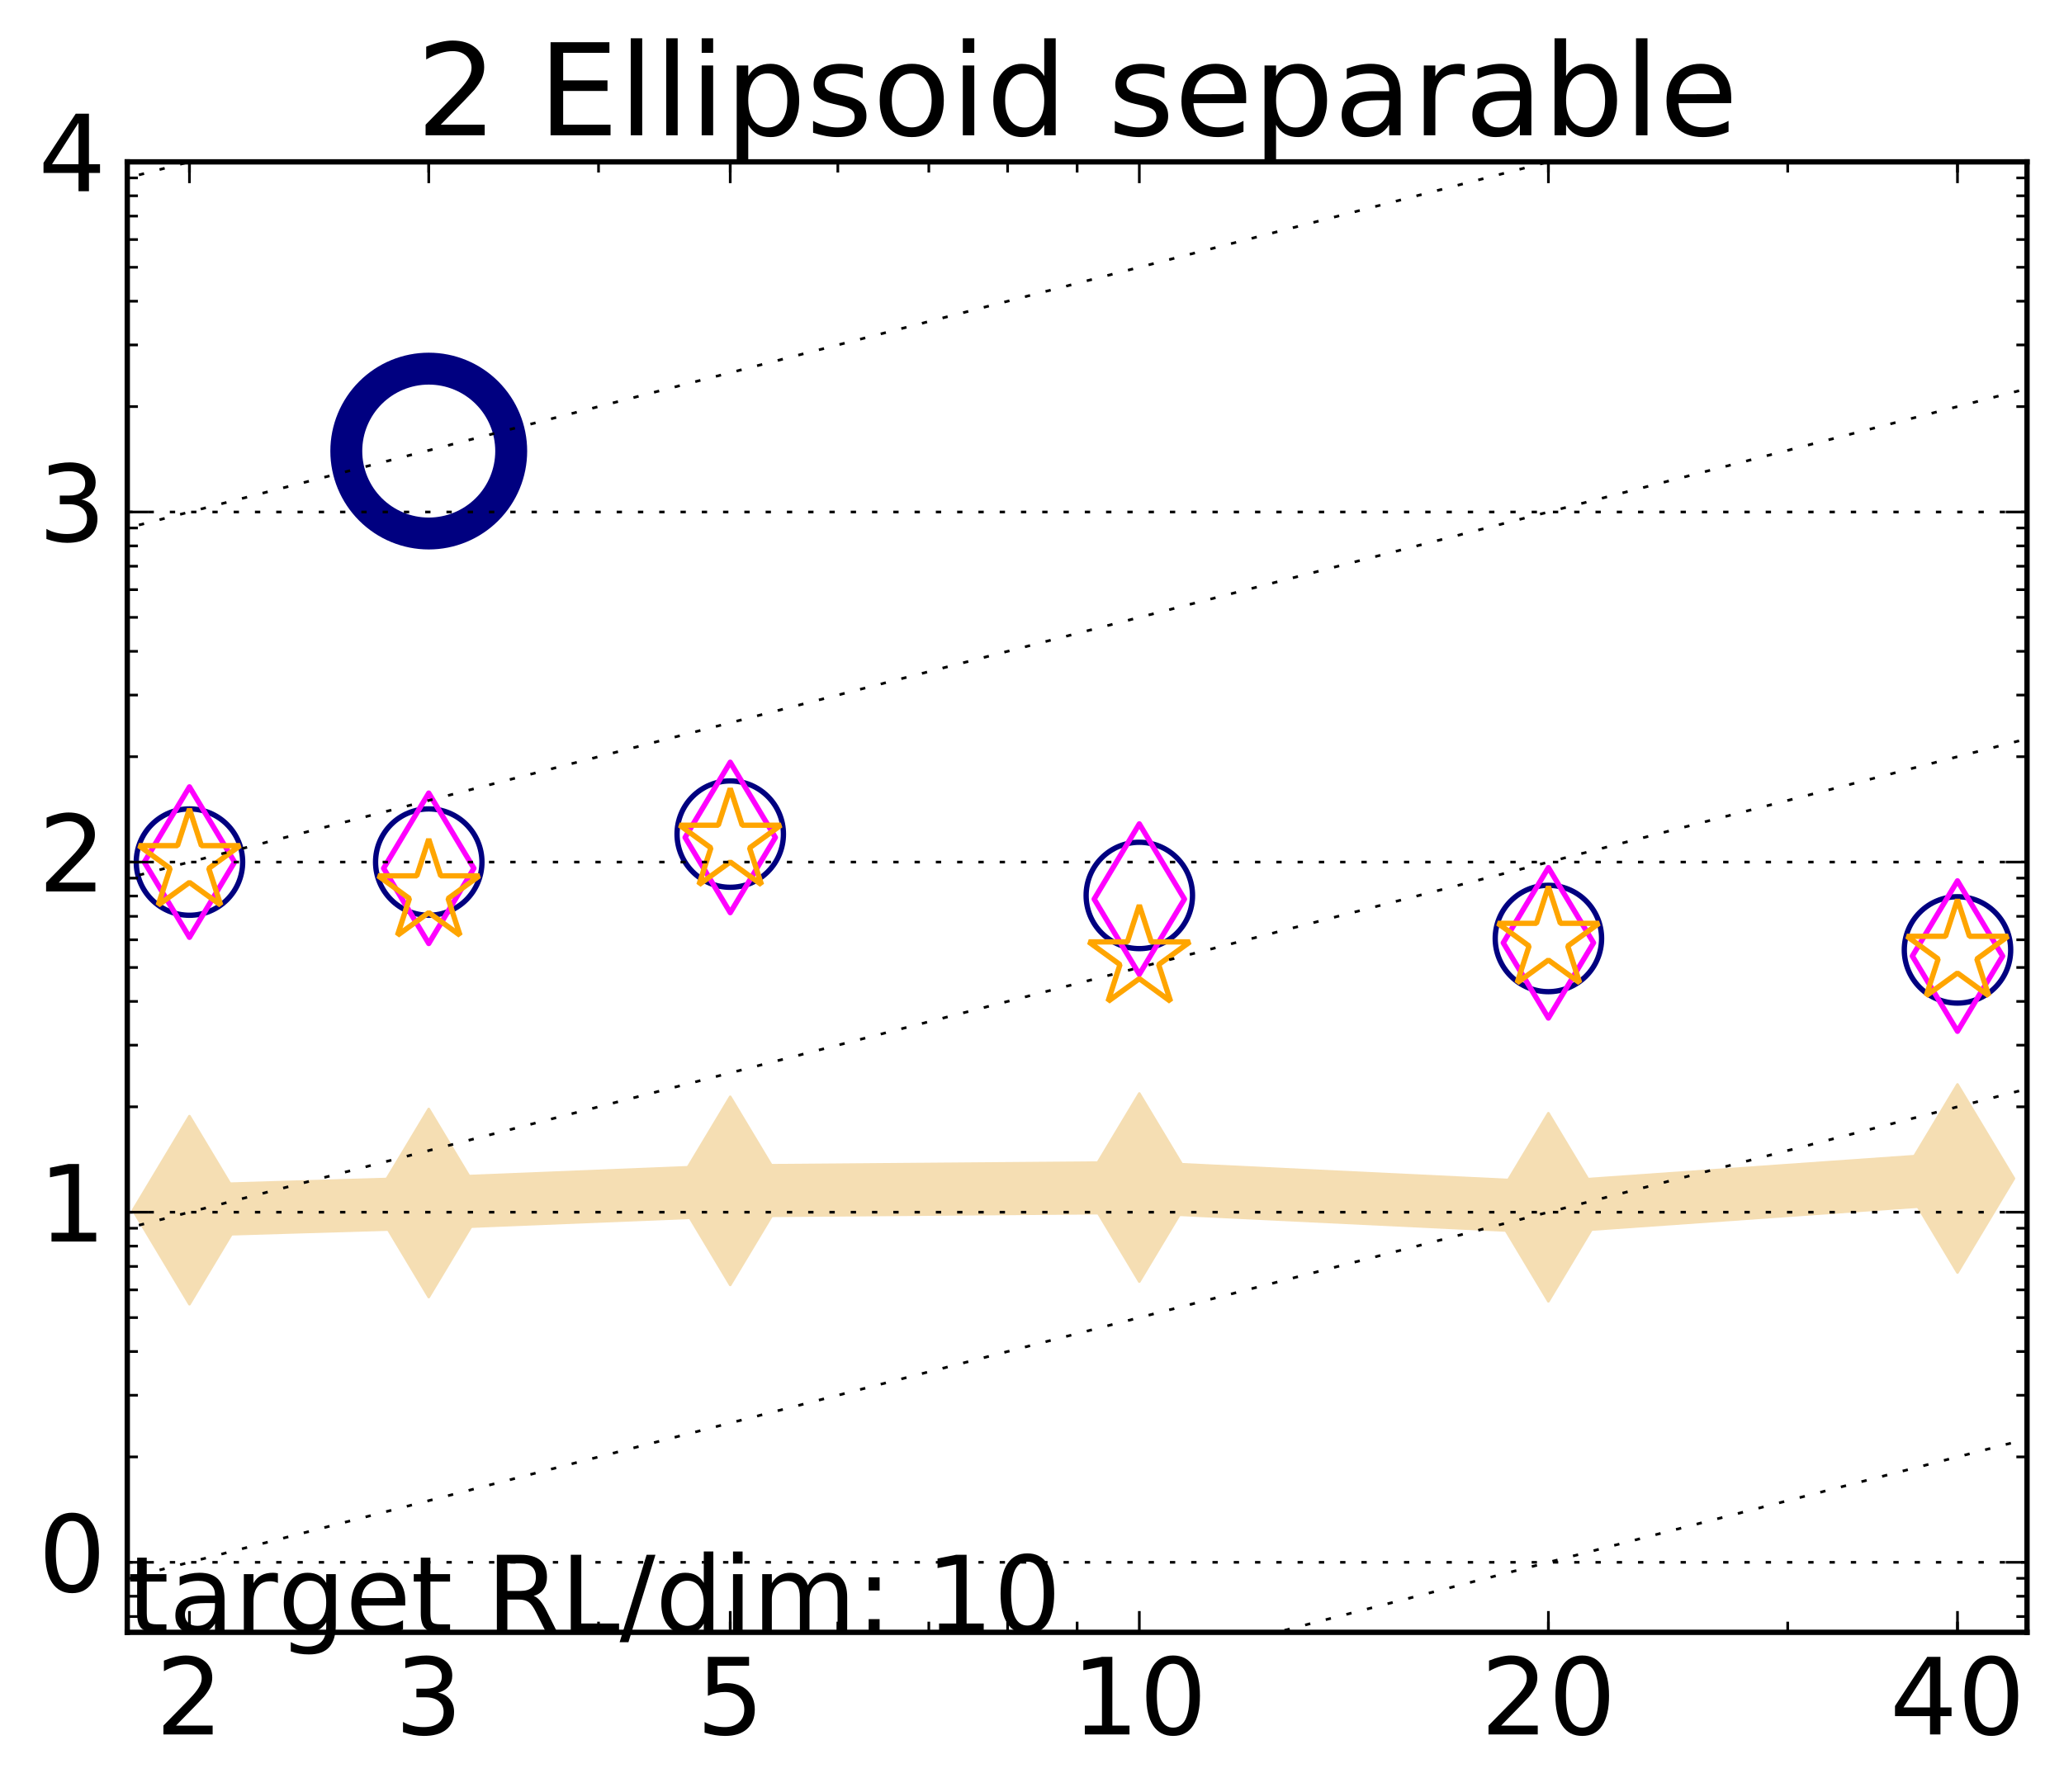 <?xml version="1.0" encoding="utf-8" standalone="no"?>
<!DOCTYPE svg PUBLIC "-//W3C//DTD SVG 1.1//EN"
  "http://www.w3.org/Graphics/SVG/1.1/DTD/svg11.dtd">
<!-- Created with matplotlib (http://matplotlib.org/) -->
<svg height="337pt" version="1.1" viewBox="0 0 388 337" width="388pt" xmlns="http://www.w3.org/2000/svg" xmlns:xlink="http://www.w3.org/1999/xlink">
 <defs>
  <style type="text/css">
*{stroke-linecap:butt;stroke-linejoin:round;stroke-miterlimit:100000;}
  </style>
 </defs>
 <g id="figure_1">
  <g id="patch_1">
   <path d="M 0 337.473 
L 388.245 337.473 
L 388.245 0 
L 0 0 
z
" style="fill:#ffffff;"/>
  </g>
  <g id="axes_1">
   <g id="patch_2">
    <path d="M 23.925 306.916 
L 381.045 306.916 
L 381.045 30.436 
L 23.925 30.436 
z
" style="fill:#ffffff;"/>
   </g>
   <g id="line2d_1">
    <path clip-path="url(#p3c7b18f268)" d="M 35.614 227.543 
L 80.599 226.196 
L 137.273 223.91 
L 214.174 223.287 
L 291.076 226.994 
L 367.977 221.584 
" style="fill:none;stroke:#f5deb3;stroke-linecap:square;stroke-width:10.0;"/>
    <defs>
     <path d="M -0 17.678 
L 10.607 0 
L 0 -17.678 
L -10.607 -0 
z
" id="md2c2cfab53" style="stroke:#f5deb3;stroke-linejoin:miter;stroke-width:0.5;"/>
    </defs>
    <g clip-path="url(#p3c7b18f268)">
     <use style="fill:#f5deb3;stroke:#f5deb3;stroke-linejoin:miter;stroke-width:0.5;" x="35.614" xlink:href="#md2c2cfab53" y="227.543"/>
     <use style="fill:#f5deb3;stroke:#f5deb3;stroke-linejoin:miter;stroke-width:0.5;" x="80.599" xlink:href="#md2c2cfab53" y="226.196"/>
     <use style="fill:#f5deb3;stroke:#f5deb3;stroke-linejoin:miter;stroke-width:0.5;" x="137.273" xlink:href="#md2c2cfab53" y="223.91"/>
     <use style="fill:#f5deb3;stroke:#f5deb3;stroke-linejoin:miter;stroke-width:0.5;" x="214.174" xlink:href="#md2c2cfab53" y="223.287"/>
     <use style="fill:#f5deb3;stroke:#f5deb3;stroke-linejoin:miter;stroke-width:0.5;" x="291.076" xlink:href="#md2c2cfab53" y="226.994"/>
     <use style="fill:#f5deb3;stroke:#f5deb3;stroke-linejoin:miter;stroke-width:0.5;" x="367.977" xlink:href="#md2c2cfab53" y="221.584"/>
    </g>
   </g>
   <g id="line2d_2">
    <path clip-path="url(#p3c7b18f268)" d="M 80.599 84.813 
" style="fill:none;stroke:#000080;stroke-linecap:square;stroke-width:5.0;"/>
    <defs>
     <path d="M 0 15.5 
C 4.111 15.5 8.053 13.867 10.96 10.96 
C 13.867 8.053 15.5 4.111 15.5 0 
C 15.5 -4.111 13.867 -8.053 10.96 -10.96 
C 8.053 -13.867 4.111 -15.5 0 -15.5 
C -4.111 -15.5 -8.053 -13.867 -10.96 -10.96 
C -13.867 -8.053 -15.5 -4.111 -15.5 0 
C -15.5 4.111 -13.867 8.053 -10.96 10.96 
C -8.053 13.867 -4.111 15.5 0 15.5 
z
" id="meba7a7ddc8" style="stroke:#000080;stroke-width:6.0;"/>
    </defs>
    <g clip-path="url(#p3c7b18f268)">
     <use style="fill:none;stroke:#000080;stroke-width:6.0;" x="80.599" xlink:href="#meba7a7ddc8" y="84.813"/>
    </g>
   </g>
   <g id="line2d_3"/>
   <g id="line2d_4">
    <defs>
     <path d="M 0 10 
C 2.652 10 5.196 8.946 7.071 7.071 
C 8.946 5.196 10 2.652 10 0 
C 10 -2.652 8.946 -5.196 7.071 -7.071 
C 5.196 -8.946 2.652 -10 0 -10 
C -2.652 -10 -5.196 -8.946 -7.071 -7.071 
C -8.946 -5.196 -10 -2.652 -10 0 
C -10 2.652 -8.946 5.196 -7.071 7.071 
C -5.196 8.946 -2.652 10 0 10 
z
" id="m7090693642" style="stroke:#000080;"/>
    </defs>
    <g clip-path="url(#p3c7b18f268)">
     <use style="fill:none;stroke:#000080;" x="35.614" xlink:href="#m7090693642" y="162.093"/>
     <use style="fill:none;stroke:#000080;" x="80.599" xlink:href="#m7090693642" y="162.093"/>
     <use style="fill:none;stroke:#000080;" x="137.273" xlink:href="#m7090693642" y="156.833"/>
     <use style="fill:none;stroke:#000080;" x="214.174" xlink:href="#m7090693642" y="168.366"/>
     <use style="fill:none;stroke:#000080;" x="291.076" xlink:href="#m7090693642" y="176.46"/>
     <use style="fill:none;stroke:#000080;" x="367.977" xlink:href="#m7090693642" y="178.606"/>
    </g>
   </g>
   <g id="line2d_5"/>
   <g id="line2d_6">
    <defs>
     <path d="M -0 14.142 
L 8.485 0 
L -0 -14.142 
L -8.485 -0 
z
" id="mabb3c90faa" style="stroke:#ff00ff;stroke-linejoin:miter;"/>
    </defs>
    <g clip-path="url(#p3c7b18f268)">
     <use style="fill:none;stroke:#ff00ff;stroke-linejoin:miter;" x="35.614" xlink:href="#mabb3c90faa" y="162.093"/>
     <use style="fill:none;stroke:#ff00ff;stroke-linejoin:miter;" x="80.599" xlink:href="#mabb3c90faa" y="163.26"/>
     <use style="fill:none;stroke:#ff00ff;stroke-linejoin:miter;" x="137.273" xlink:href="#mabb3c90faa" y="157.459"/>
     <use style="fill:none;stroke:#ff00ff;stroke-linejoin:miter;" x="214.174" xlink:href="#mabb3c90faa" y="169.05"/>
     <use style="fill:none;stroke:#ff00ff;stroke-linejoin:miter;" x="291.076" xlink:href="#mabb3c90faa" y="177.275"/>
     <use style="fill:none;stroke:#ff00ff;stroke-linejoin:miter;" x="367.977" xlink:href="#mabb3c90faa" y="179.763"/>
    </g>
   </g>
   <g id="line2d_7"/>
   <g id="line2d_8">
    <defs>
     <path d="M 0 -10 
L -2.245 -3.09 
L -9.511 -3.09 
L -3.633 1.18 
L -5.878 8.09 
L -0 3.82 
L 5.878 8.09 
L 3.633 1.18 
L 9.511 -3.09 
L 2.245 -3.09 
z
" id="mbee68462fa" style="stroke:#ffa500;stroke-linejoin:bevel;"/>
    </defs>
    <g clip-path="url(#p3c7b18f268)">
     <use style="fill:none;stroke:#ffa500;stroke-linejoin:bevel;" x="35.614" xlink:href="#mbee68462fa" y="162.093"/>
     <use style="fill:none;stroke:#ffa500;stroke-linejoin:bevel;" x="80.599" xlink:href="#mbee68462fa" y="167.767"/>
     <use style="fill:none;stroke:#ffa500;stroke-linejoin:bevel;" x="137.273" xlink:href="#mbee68462fa" y="158.247"/>
     <use style="fill:none;stroke:#ffa500;stroke-linejoin:bevel;" x="214.174" xlink:href="#mbee68462fa" y="180.19"/>
     <use style="fill:none;stroke:#ffa500;stroke-linejoin:bevel;" x="291.076" xlink:href="#mbee68462fa" y="176.697"/>
     <use style="fill:none;stroke:#ffa500;stroke-linejoin:bevel;" x="367.977" xlink:href="#mbee68462fa" y="179.133"/>
    </g>
   </g>
   <g id="line2d_9"/>
   <g id="line2d_10">
    <path clip-path="url(#p3c7b18f268)" d="M 117.523 338.473 
L 389.245 268.454 
" style="fill:none;stroke:#000000;stroke-dasharray:1,3;stroke-dashoffset:0.0;stroke-width:0.5;"/>
   </g>
   <g id="line2d_11">
    <path clip-path="url(#p3c7b18f268)" d="M -1 303.185 
L 389.245 202.625 
" style="fill:none;stroke:#000000;stroke-dasharray:1,3;stroke-dashoffset:0.0;stroke-width:0.5;"/>
   </g>
   <g id="line2d_12">
    <path clip-path="url(#p3c7b18f268)" d="M -1 237.357 
L 389.245 136.797 
" style="fill:none;stroke:#000000;stroke-dasharray:1,3;stroke-dashoffset:0.0;stroke-width:0.5;"/>
   </g>
   <g id="line2d_13">
    <path clip-path="url(#p3c7b18f268)" d="M -1 171.528 
L 389.245 70.968 
" style="fill:none;stroke:#000000;stroke-dasharray:1,3;stroke-dashoffset:0.0;stroke-width:0.5;"/>
   </g>
   <g id="line2d_14">
    <path clip-path="url(#p3c7b18f268)" d="M -1 105.7 
L 389.245 5.14 
" style="fill:none;stroke:#000000;stroke-dasharray:1,3;stroke-dashoffset:0.0;stroke-width:0.5;"/>
   </g>
   <g id="line2d_15">
    <path clip-path="url(#p3c7b18f268)" d="M -1 39.871 
L 157.609 -1 
" style="fill:none;stroke:#000000;stroke-dasharray:1,3;stroke-dashoffset:0.0;stroke-width:0.5;"/>
   </g>
   <g id="line2d_16">
    <path clip-path="url(#p3c7b18f268)" style="fill:none;stroke:#000000;stroke-dasharray:1,3;stroke-dashoffset:0.0;stroke-width:0.5;"/>
   </g>
   <g id="line2d_17">
    <path clip-path="url(#p3c7b18f268)" style="fill:none;stroke:#000000;stroke-dasharray:1,3;stroke-dashoffset:0.0;stroke-width:0.5;"/>
   </g>
   <g id="line2d_18">
    <path clip-path="url(#p3c7b18f268)" style="fill:none;stroke:#000000;stroke-dasharray:1,3;stroke-dashoffset:0.0;stroke-width:0.5;"/>
   </g>
   <g id="patch_3">
    <path d="M 23.925 30.436 
L 381.045 30.436 
" style="fill:none;stroke:#000000;stroke-linecap:square;stroke-linejoin:miter;"/>
   </g>
   <g id="patch_4">
    <path d="M 381.045 306.916 
L 381.045 30.436 
" style="fill:none;stroke:#000000;stroke-linecap:square;stroke-linejoin:miter;"/>
   </g>
   <g id="patch_5">
    <path d="M 23.925 306.916 
L 381.045 306.916 
" style="fill:none;stroke:#000000;stroke-linecap:square;stroke-linejoin:miter;"/>
   </g>
   <g id="patch_6">
    <path d="M 23.925 306.916 
L 23.925 30.436 
" style="fill:none;stroke:#000000;stroke-linecap:square;stroke-linejoin:miter;"/>
   </g>
   <g id="matplotlib.axis_1">
    <g id="xtick_1">
     <g id="line2d_19">
      <defs>
       <path d="M 0 0 
L 0 -4 
" id="ma1d51f1346" style="stroke:#000000;stroke-width:0.5;"/>
      </defs>
      <g>
       <use style="stroke:#000000;stroke-width:0.5;" x="35.614" xlink:href="#ma1d51f1346" y="306.916"/>
      </g>
     </g>
     <g id="line2d_20">
      <defs>
       <path d="M 0 0 
L 0 4 
" id="m4708ecd15d" style="stroke:#000000;stroke-width:0.5;"/>
      </defs>
      <g>
       <use style="stroke:#000000;stroke-width:0.5;" x="35.614" xlink:href="#m4708ecd15d" y="30.436"/>
      </g>
     </g>
     <g id="text_1">
      <!-- 2 -->
      <defs>
       <path d="M 19.188 8.297 
L 53.609 8.297 
L 53.609 0 
L 7.328 0 
L 7.328 8.297 
Q 12.938 14.109 22.625 23.891 
Q 32.328 33.688 34.812 36.531 
Q 39.547 41.844 41.422 45.531 
Q 43.312 49.219 43.312 52.781 
Q 43.312 58.594 39.234 62.25 
Q 35.156 65.922 28.609 65.922 
Q 23.969 65.922 18.812 64.312 
Q 13.672 62.703 7.812 59.422 
L 7.812 69.391 
Q 13.766 71.781 18.938 73 
Q 24.125 74.219 28.422 74.219 
Q 39.75 74.219 46.484 68.547 
Q 53.219 62.891 53.219 53.422 
Q 53.219 48.922 51.531 44.891 
Q 49.859 40.875 45.406 35.406 
Q 44.188 33.984 37.641 27.219 
Q 31.109 20.453 19.188 8.297 
" id="BitstreamVeraSans-Roman-32"/>
      </defs>
      <g transform="translate(29.252 326.113)scale(0.2 -0.2)">
       <use xlink:href="#BitstreamVeraSans-Roman-32"/>
      </g>
     </g>
    </g>
    <g id="xtick_2">
     <g id="line2d_21">
      <g>
       <use style="stroke:#000000;stroke-width:0.5;" x="80.599" xlink:href="#ma1d51f1346" y="306.916"/>
      </g>
     </g>
     <g id="line2d_22">
      <g>
       <use style="stroke:#000000;stroke-width:0.5;" x="80.599" xlink:href="#m4708ecd15d" y="30.436"/>
      </g>
     </g>
     <g id="text_2">
      <!-- 3 -->
      <defs>
       <path d="M 40.578 39.312 
Q 47.656 37.797 51.625 33 
Q 55.609 28.219 55.609 21.188 
Q 55.609 10.406 48.188 4.484 
Q 40.766 -1.422 27.094 -1.422 
Q 22.516 -1.422 17.656 -0.516 
Q 12.797 0.391 7.625 2.203 
L 7.625 11.719 
Q 11.719 9.328 16.594 8.109 
Q 21.484 6.891 26.812 6.891 
Q 36.078 6.891 40.938 10.547 
Q 45.797 14.203 45.797 21.188 
Q 45.797 27.641 41.281 31.266 
Q 36.766 34.906 28.719 34.906 
L 20.219 34.906 
L 20.219 43.016 
L 29.109 43.016 
Q 36.375 43.016 40.234 45.922 
Q 44.094 48.828 44.094 54.297 
Q 44.094 59.906 40.109 62.906 
Q 36.141 65.922 28.719 65.922 
Q 24.656 65.922 20.016 65.031 
Q 15.375 64.156 9.812 62.312 
L 9.812 71.094 
Q 15.438 72.656 20.344 73.438 
Q 25.25 74.219 29.594 74.219 
Q 40.828 74.219 47.359 69.109 
Q 53.906 64.016 53.906 55.328 
Q 53.906 49.266 50.438 45.094 
Q 46.969 40.922 40.578 39.312 
" id="BitstreamVeraSans-Roman-33"/>
      </defs>
      <g transform="translate(74.236 326.113)scale(0.2 -0.2)">
       <use xlink:href="#BitstreamVeraSans-Roman-33"/>
      </g>
     </g>
    </g>
    <g id="xtick_3">
     <g id="line2d_23">
      <g>
       <use style="stroke:#000000;stroke-width:0.5;" x="137.273" xlink:href="#ma1d51f1346" y="306.916"/>
      </g>
     </g>
     <g id="line2d_24">
      <g>
       <use style="stroke:#000000;stroke-width:0.5;" x="137.273" xlink:href="#m4708ecd15d" y="30.436"/>
      </g>
     </g>
     <g id="text_3">
      <!-- 5 -->
      <defs>
       <path d="M 10.797 72.906 
L 49.516 72.906 
L 49.516 64.594 
L 19.828 64.594 
L 19.828 46.734 
Q 21.969 47.469 24.109 47.828 
Q 26.266 48.188 28.422 48.188 
Q 40.625 48.188 47.75 41.5 
Q 54.891 34.812 54.891 23.391 
Q 54.891 11.625 47.562 5.094 
Q 40.234 -1.422 26.906 -1.422 
Q 22.312 -1.422 17.547 -0.641 
Q 12.797 0.141 7.719 1.703 
L 7.719 11.625 
Q 12.109 9.234 16.797 8.062 
Q 21.484 6.891 26.703 6.891 
Q 35.156 6.891 40.078 11.328 
Q 45.016 15.766 45.016 23.391 
Q 45.016 31 40.078 35.438 
Q 35.156 39.891 26.703 39.891 
Q 22.75 39.891 18.812 39.016 
Q 14.891 38.141 10.797 36.281 
z
" id="BitstreamVeraSans-Roman-35"/>
      </defs>
      <g transform="translate(130.91 326.113)scale(0.2 -0.2)">
       <use xlink:href="#BitstreamVeraSans-Roman-35"/>
      </g>
     </g>
    </g>
    <g id="xtick_4">
     <g id="line2d_25">
      <g>
       <use style="stroke:#000000;stroke-width:0.5;" x="214.174" xlink:href="#ma1d51f1346" y="306.916"/>
      </g>
     </g>
     <g id="line2d_26">
      <g>
       <use style="stroke:#000000;stroke-width:0.5;" x="214.174" xlink:href="#m4708ecd15d" y="30.436"/>
      </g>
     </g>
     <g id="text_4">
      <!-- 10 -->
      <defs>
       <path d="M 31.781 66.406 
Q 24.172 66.406 20.328 58.906 
Q 16.5 51.422 16.5 36.375 
Q 16.5 21.391 20.328 13.891 
Q 24.172 6.391 31.781 6.391 
Q 39.453 6.391 43.281 13.891 
Q 47.125 21.391 47.125 36.375 
Q 47.125 51.422 43.281 58.906 
Q 39.453 66.406 31.781 66.406 
M 31.781 74.219 
Q 44.047 74.219 50.516 64.516 
Q 56.984 54.828 56.984 36.375 
Q 56.984 17.969 50.516 8.266 
Q 44.047 -1.422 31.781 -1.422 
Q 19.531 -1.422 13.062 8.266 
Q 6.594 17.969 6.594 36.375 
Q 6.594 54.828 13.062 64.516 
Q 19.531 74.219 31.781 74.219 
" id="BitstreamVeraSans-Roman-30"/>
       <path d="M 12.406 8.297 
L 28.516 8.297 
L 28.516 63.922 
L 10.984 60.406 
L 10.984 69.391 
L 28.422 72.906 
L 38.281 72.906 
L 38.281 8.297 
L 54.391 8.297 
L 54.391 0 
L 12.406 0 
z
" id="BitstreamVeraSans-Roman-31"/>
      </defs>
      <g transform="translate(201.449 326.113)scale(0.2 -0.2)">
       <use xlink:href="#BitstreamVeraSans-Roman-31"/>
       <use x="63.623" xlink:href="#BitstreamVeraSans-Roman-30"/>
      </g>
     </g>
    </g>
    <g id="xtick_5">
     <g id="line2d_27">
      <g>
       <use style="stroke:#000000;stroke-width:0.5;" x="291.076" xlink:href="#ma1d51f1346" y="306.916"/>
      </g>
     </g>
     <g id="line2d_28">
      <g>
       <use style="stroke:#000000;stroke-width:0.5;" x="291.076" xlink:href="#m4708ecd15d" y="30.436"/>
      </g>
     </g>
     <g id="text_5">
      <!-- 20 -->
      <g transform="translate(278.351 326.113)scale(0.2 -0.2)">
       <use xlink:href="#BitstreamVeraSans-Roman-32"/>
       <use x="63.623" xlink:href="#BitstreamVeraSans-Roman-30"/>
      </g>
     </g>
    </g>
    <g id="xtick_6">
     <g id="line2d_29">
      <g>
       <use style="stroke:#000000;stroke-width:0.5;" x="367.977" xlink:href="#ma1d51f1346" y="306.916"/>
      </g>
     </g>
     <g id="line2d_30">
      <g>
       <use style="stroke:#000000;stroke-width:0.5;" x="367.977" xlink:href="#m4708ecd15d" y="30.436"/>
      </g>
     </g>
     <g id="text_6">
      <!-- 40 -->
      <defs>
       <path d="M 37.797 64.312 
L 12.891 25.391 
L 37.797 25.391 
z
M 35.203 72.906 
L 47.609 72.906 
L 47.609 25.391 
L 58.016 25.391 
L 58.016 17.188 
L 47.609 17.188 
L 47.609 0 
L 37.797 0 
L 37.797 17.188 
L 4.891 17.188 
L 4.891 26.703 
z
" id="BitstreamVeraSans-Roman-34"/>
      </defs>
      <g transform="translate(355.252 326.113)scale(0.2 -0.2)">
       <use xlink:href="#BitstreamVeraSans-Roman-34"/>
       <use x="63.623" xlink:href="#BitstreamVeraSans-Roman-30"/>
      </g>
     </g>
    </g>
    <g id="xtick_7">
     <g id="line2d_31">
      <defs>
       <path d="M 0 0 
L 0 -2 
" id="md62cab0d01" style="stroke:#000000;stroke-width:0.5;"/>
      </defs>
      <g>
       <use style="stroke:#000000;stroke-width:0.5;" x="35.614" xlink:href="#md62cab0d01" y="306.916"/>
      </g>
     </g>
     <g id="line2d_32">
      <defs>
       <path d="M 0 0 
L 0 2 
" id="me0c1eb1f96" style="stroke:#000000;stroke-width:0.5;"/>
      </defs>
      <g>
       <use style="stroke:#000000;stroke-width:0.5;" x="35.614" xlink:href="#me0c1eb1f96" y="30.436"/>
      </g>
     </g>
    </g>
    <g id="xtick_8">
     <g id="line2d_33">
      <g>
       <use style="stroke:#000000;stroke-width:0.5;" x="80.599" xlink:href="#md62cab0d01" y="306.916"/>
      </g>
     </g>
     <g id="line2d_34">
      <g>
       <use style="stroke:#000000;stroke-width:0.5;" x="80.599" xlink:href="#me0c1eb1f96" y="30.436"/>
      </g>
     </g>
    </g>
    <g id="xtick_9">
     <g id="line2d_35">
      <g>
       <use style="stroke:#000000;stroke-width:0.5;" x="112.516" xlink:href="#md62cab0d01" y="306.916"/>
      </g>
     </g>
     <g id="line2d_36">
      <g>
       <use style="stroke:#000000;stroke-width:0.5;" x="112.516" xlink:href="#me0c1eb1f96" y="30.436"/>
      </g>
     </g>
    </g>
    <g id="xtick_10">
     <g id="line2d_37">
      <g>
       <use style="stroke:#000000;stroke-width:0.5;" x="137.273" xlink:href="#md62cab0d01" y="306.916"/>
      </g>
     </g>
     <g id="line2d_38">
      <g>
       <use style="stroke:#000000;stroke-width:0.5;" x="137.273" xlink:href="#me0c1eb1f96" y="30.436"/>
      </g>
     </g>
    </g>
    <g id="xtick_11">
     <g id="line2d_39">
      <g>
       <use style="stroke:#000000;stroke-width:0.5;" x="157.5" xlink:href="#md62cab0d01" y="306.916"/>
      </g>
     </g>
     <g id="line2d_40">
      <g>
       <use style="stroke:#000000;stroke-width:0.5;" x="157.5" xlink:href="#me0c1eb1f96" y="30.436"/>
      </g>
     </g>
    </g>
    <g id="xtick_12">
     <g id="line2d_41">
      <g>
       <use style="stroke:#000000;stroke-width:0.5;" x="174.603" xlink:href="#md62cab0d01" y="306.916"/>
      </g>
     </g>
     <g id="line2d_42">
      <g>
       <use style="stroke:#000000;stroke-width:0.5;" x="174.603" xlink:href="#me0c1eb1f96" y="30.436"/>
      </g>
     </g>
    </g>
    <g id="xtick_13">
     <g id="line2d_43">
      <g>
       <use style="stroke:#000000;stroke-width:0.5;" x="189.417" xlink:href="#md62cab0d01" y="306.916"/>
      </g>
     </g>
     <g id="line2d_44">
      <g>
       <use style="stroke:#000000;stroke-width:0.5;" x="189.417" xlink:href="#me0c1eb1f96" y="30.436"/>
      </g>
     </g>
    </g>
    <g id="xtick_14">
     <g id="line2d_45">
      <g>
       <use style="stroke:#000000;stroke-width:0.5;" x="202.485" xlink:href="#md62cab0d01" y="306.916"/>
      </g>
     </g>
     <g id="line2d_46">
      <g>
       <use style="stroke:#000000;stroke-width:0.5;" x="202.485" xlink:href="#me0c1eb1f96" y="30.436"/>
      </g>
     </g>
    </g>
    <g id="xtick_15">
     <g id="line2d_47">
      <g>
       <use style="stroke:#000000;stroke-width:0.5;" x="291.076" xlink:href="#md62cab0d01" y="306.916"/>
      </g>
     </g>
     <g id="line2d_48">
      <g>
       <use style="stroke:#000000;stroke-width:0.5;" x="291.076" xlink:href="#me0c1eb1f96" y="30.436"/>
      </g>
     </g>
    </g>
    <g id="xtick_16">
     <g id="line2d_49">
      <g>
       <use style="stroke:#000000;stroke-width:0.5;" x="336.06" xlink:href="#md62cab0d01" y="306.916"/>
      </g>
     </g>
     <g id="line2d_50">
      <g>
       <use style="stroke:#000000;stroke-width:0.5;" x="336.06" xlink:href="#me0c1eb1f96" y="30.436"/>
      </g>
     </g>
    </g>
    <g id="xtick_17">
     <g id="line2d_51">
      <g>
       <use style="stroke:#000000;stroke-width:0.5;" x="367.977" xlink:href="#md62cab0d01" y="306.916"/>
      </g>
     </g>
     <g id="line2d_52">
      <g>
       <use style="stroke:#000000;stroke-width:0.5;" x="367.977" xlink:href="#me0c1eb1f96" y="30.436"/>
      </g>
     </g>
    </g>
   </g>
   <g id="matplotlib.axis_2">
    <g id="ytick_1">
     <g id="line2d_53">
      <path clip-path="url(#p3c7b18f268)" d="M 23.925 293.751 
L 381.045 293.751 
" style="fill:none;stroke:#000000;stroke-dasharray:1,3;stroke-dashoffset:0.0;stroke-width:0.5;"/>
     </g>
     <g id="line2d_54">
      <defs>
       <path d="M 0 0 
L 4 0 
" id="m7e14049451" style="stroke:#000000;stroke-width:0.5;"/>
      </defs>
      <g>
       <use style="stroke:#000000;stroke-width:0.5;" x="23.925" xlink:href="#m7e14049451" y="293.751"/>
      </g>
     </g>
     <g id="line2d_55">
      <defs>
       <path d="M 0 0 
L -4 0 
" id="m46231e1a5a" style="stroke:#000000;stroke-width:0.5;"/>
      </defs>
      <g>
       <use style="stroke:#000000;stroke-width:0.5;" x="381.045" xlink:href="#m46231e1a5a" y="293.751"/>
      </g>
     </g>
     <g id="text_7">
      <!-- 0 -->
      <g transform="translate(7.2 299.269)scale(0.2 -0.2)">
       <use xlink:href="#BitstreamVeraSans-Roman-30"/>
      </g>
     </g>
    </g>
    <g id="ytick_2">
     <g id="line2d_56">
      <path clip-path="url(#p3c7b18f268)" d="M 23.925 227.922 
L 381.045 227.922 
" style="fill:none;stroke:#000000;stroke-dasharray:1,3;stroke-dashoffset:0.0;stroke-width:0.5;"/>
     </g>
     <g id="line2d_57">
      <g>
       <use style="stroke:#000000;stroke-width:0.5;" x="23.925" xlink:href="#m7e14049451" y="227.922"/>
      </g>
     </g>
     <g id="line2d_58">
      <g>
       <use style="stroke:#000000;stroke-width:0.5;" x="381.045" xlink:href="#m46231e1a5a" y="227.922"/>
      </g>
     </g>
     <g id="text_8">
      <!-- 1 -->
      <g transform="translate(7.2 233.441)scale(0.2 -0.2)">
       <use xlink:href="#BitstreamVeraSans-Roman-31"/>
      </g>
     </g>
    </g>
    <g id="ytick_3">
     <g id="line2d_59">
      <path clip-path="url(#p3c7b18f268)" d="M 23.925 162.093 
L 381.045 162.093 
" style="fill:none;stroke:#000000;stroke-dasharray:1,3;stroke-dashoffset:0.0;stroke-width:0.5;"/>
     </g>
     <g id="line2d_60">
      <g>
       <use style="stroke:#000000;stroke-width:0.5;" x="23.925" xlink:href="#m7e14049451" y="162.093"/>
      </g>
     </g>
     <g id="line2d_61">
      <g>
       <use style="stroke:#000000;stroke-width:0.5;" x="381.045" xlink:href="#m46231e1a5a" y="162.093"/>
      </g>
     </g>
     <g id="text_9">
      <!-- 2 -->
      <g transform="translate(7.2 167.612)scale(0.2 -0.2)">
       <use xlink:href="#BitstreamVeraSans-Roman-32"/>
      </g>
     </g>
    </g>
    <g id="ytick_4">
     <g id="line2d_62">
      <path clip-path="url(#p3c7b18f268)" d="M 23.925 96.265 
L 381.045 96.265 
" style="fill:none;stroke:#000000;stroke-dasharray:1,3;stroke-dashoffset:0.0;stroke-width:0.5;"/>
     </g>
     <g id="line2d_63">
      <g>
       <use style="stroke:#000000;stroke-width:0.5;" x="23.925" xlink:href="#m7e14049451" y="96.265"/>
      </g>
     </g>
     <g id="line2d_64">
      <g>
       <use style="stroke:#000000;stroke-width:0.5;" x="381.045" xlink:href="#m46231e1a5a" y="96.265"/>
      </g>
     </g>
     <g id="text_10">
      <!-- 3 -->
      <g transform="translate(7.2 101.784)scale(0.2 -0.2)">
       <use xlink:href="#BitstreamVeraSans-Roman-33"/>
      </g>
     </g>
    </g>
    <g id="ytick_5">
     <g id="line2d_65">
      <path clip-path="url(#p3c7b18f268)" d="M 23.925 30.436 
L 381.045 30.436 
" style="fill:none;stroke:#000000;stroke-dasharray:1,3;stroke-dashoffset:0.0;stroke-width:0.5;"/>
     </g>
     <g id="line2d_66">
      <g>
       <use style="stroke:#000000;stroke-width:0.5;" x="23.925" xlink:href="#m7e14049451" y="30.436"/>
      </g>
     </g>
     <g id="line2d_67">
      <g>
       <use style="stroke:#000000;stroke-width:0.5;" x="381.045" xlink:href="#m46231e1a5a" y="30.436"/>
      </g>
     </g>
     <g id="text_11">
      <!-- 4 -->
      <g transform="translate(7.2 35.955)scale(0.2 -0.2)">
       <use xlink:href="#BitstreamVeraSans-Roman-34"/>
      </g>
     </g>
    </g>
    <g id="ytick_6">
     <g id="line2d_68">
      <defs>
       <path d="M 0 0 
L 2 0 
" id="m9ff584c419" style="stroke:#000000;stroke-width:0.5;"/>
      </defs>
      <g>
       <use style="stroke:#000000;stroke-width:0.5;" x="23.925" xlink:href="#m9ff584c419" y="303.948"/>
      </g>
     </g>
     <g id="line2d_69">
      <defs>
       <path d="M 0 0 
L -2 0 
" id="m80c30f537d" style="stroke:#000000;stroke-width:0.5;"/>
      </defs>
      <g>
       <use style="stroke:#000000;stroke-width:0.5;" x="381.045" xlink:href="#m80c30f537d" y="303.948"/>
      </g>
     </g>
    </g>
    <g id="ytick_7">
     <g id="line2d_70">
      <g>
       <use style="stroke:#000000;stroke-width:0.5;" x="23.925" xlink:href="#m9ff584c419" y="300.13"/>
      </g>
     </g>
     <g id="line2d_71">
      <g>
       <use style="stroke:#000000;stroke-width:0.5;" x="381.045" xlink:href="#m80c30f537d" y="300.13"/>
      </g>
     </g>
    </g>
    <g id="ytick_8">
     <g id="line2d_72">
      <g>
       <use style="stroke:#000000;stroke-width:0.5;" x="23.925" xlink:href="#m9ff584c419" y="296.763"/>
      </g>
     </g>
     <g id="line2d_73">
      <g>
       <use style="stroke:#000000;stroke-width:0.5;" x="381.045" xlink:href="#m80c30f537d" y="296.763"/>
      </g>
     </g>
    </g>
    <g id="ytick_9">
     <g id="line2d_74">
      <g>
       <use style="stroke:#000000;stroke-width:0.5;" x="23.925" xlink:href="#m9ff584c419" y="273.934"/>
      </g>
     </g>
     <g id="line2d_75">
      <g>
       <use style="stroke:#000000;stroke-width:0.5;" x="381.045" xlink:href="#m80c30f537d" y="273.934"/>
      </g>
     </g>
    </g>
    <g id="ytick_10">
     <g id="line2d_76">
      <g>
       <use style="stroke:#000000;stroke-width:0.5;" x="23.925" xlink:href="#m9ff584c419" y="262.342"/>
      </g>
     </g>
     <g id="line2d_77">
      <g>
       <use style="stroke:#000000;stroke-width:0.5;" x="381.045" xlink:href="#m80c30f537d" y="262.342"/>
      </g>
     </g>
    </g>
    <g id="ytick_11">
     <g id="line2d_78">
      <g>
       <use style="stroke:#000000;stroke-width:0.5;" x="23.925" xlink:href="#m9ff584c419" y="254.118"/>
      </g>
     </g>
     <g id="line2d_79">
      <g>
       <use style="stroke:#000000;stroke-width:0.5;" x="381.045" xlink:href="#m80c30f537d" y="254.118"/>
      </g>
     </g>
    </g>
    <g id="ytick_12">
     <g id="line2d_80">
      <g>
       <use style="stroke:#000000;stroke-width:0.5;" x="23.925" xlink:href="#m9ff584c419" y="247.738"/>
      </g>
     </g>
     <g id="line2d_81">
      <g>
       <use style="stroke:#000000;stroke-width:0.5;" x="381.045" xlink:href="#m80c30f537d" y="247.738"/>
      </g>
     </g>
    </g>
    <g id="ytick_13">
     <g id="line2d_82">
      <g>
       <use style="stroke:#000000;stroke-width:0.5;" x="23.925" xlink:href="#m9ff584c419" y="242.526"/>
      </g>
     </g>
     <g id="line2d_83">
      <g>
       <use style="stroke:#000000;stroke-width:0.5;" x="381.045" xlink:href="#m80c30f537d" y="242.526"/>
      </g>
     </g>
    </g>
    <g id="ytick_14">
     <g id="line2d_84">
      <g>
       <use style="stroke:#000000;stroke-width:0.5;" x="23.925" xlink:href="#m9ff584c419" y="238.119"/>
      </g>
     </g>
     <g id="line2d_85">
      <g>
       <use style="stroke:#000000;stroke-width:0.5;" x="381.045" xlink:href="#m80c30f537d" y="238.119"/>
      </g>
     </g>
    </g>
    <g id="ytick_15">
     <g id="line2d_86">
      <g>
       <use style="stroke:#000000;stroke-width:0.5;" x="23.925" xlink:href="#m9ff584c419" y="234.301"/>
      </g>
     </g>
     <g id="line2d_87">
      <g>
       <use style="stroke:#000000;stroke-width:0.5;" x="381.045" xlink:href="#m80c30f537d" y="234.301"/>
      </g>
     </g>
    </g>
    <g id="ytick_16">
     <g id="line2d_88">
      <g>
       <use style="stroke:#000000;stroke-width:0.5;" x="23.925" xlink:href="#m9ff584c419" y="230.934"/>
      </g>
     </g>
     <g id="line2d_89">
      <g>
       <use style="stroke:#000000;stroke-width:0.5;" x="381.045" xlink:href="#m80c30f537d" y="230.934"/>
      </g>
     </g>
    </g>
    <g id="ytick_17">
     <g id="line2d_90">
      <g>
       <use style="stroke:#000000;stroke-width:0.5;" x="23.925" xlink:href="#m9ff584c419" y="208.106"/>
      </g>
     </g>
     <g id="line2d_91">
      <g>
       <use style="stroke:#000000;stroke-width:0.5;" x="381.045" xlink:href="#m80c30f537d" y="208.106"/>
      </g>
     </g>
    </g>
    <g id="ytick_18">
     <g id="line2d_92">
      <g>
       <use style="stroke:#000000;stroke-width:0.5;" x="23.925" xlink:href="#m9ff584c419" y="196.514"/>
      </g>
     </g>
     <g id="line2d_93">
      <g>
       <use style="stroke:#000000;stroke-width:0.5;" x="381.045" xlink:href="#m80c30f537d" y="196.514"/>
      </g>
     </g>
    </g>
    <g id="ytick_19">
     <g id="line2d_94">
      <g>
       <use style="stroke:#000000;stroke-width:0.5;" x="23.925" xlink:href="#m9ff584c419" y="188.289"/>
      </g>
     </g>
     <g id="line2d_95">
      <g>
       <use style="stroke:#000000;stroke-width:0.5;" x="381.045" xlink:href="#m80c30f537d" y="188.289"/>
      </g>
     </g>
    </g>
    <g id="ytick_20">
     <g id="line2d_96">
      <g>
       <use style="stroke:#000000;stroke-width:0.5;" x="23.925" xlink:href="#m9ff584c419" y="181.91"/>
      </g>
     </g>
     <g id="line2d_97">
      <g>
       <use style="stroke:#000000;stroke-width:0.5;" x="381.045" xlink:href="#m80c30f537d" y="181.91"/>
      </g>
     </g>
    </g>
    <g id="ytick_21">
     <g id="line2d_98">
      <g>
       <use style="stroke:#000000;stroke-width:0.5;" x="23.925" xlink:href="#m9ff584c419" y="176.697"/>
      </g>
     </g>
     <g id="line2d_99">
      <g>
       <use style="stroke:#000000;stroke-width:0.5;" x="381.045" xlink:href="#m80c30f537d" y="176.697"/>
      </g>
     </g>
    </g>
    <g id="ytick_22">
     <g id="line2d_100">
      <g>
       <use style="stroke:#000000;stroke-width:0.5;" x="23.925" xlink:href="#m9ff584c419" y="172.29"/>
      </g>
     </g>
     <g id="line2d_101">
      <g>
       <use style="stroke:#000000;stroke-width:0.5;" x="381.045" xlink:href="#m80c30f537d" y="172.29"/>
      </g>
     </g>
    </g>
    <g id="ytick_23">
     <g id="line2d_102">
      <g>
       <use style="stroke:#000000;stroke-width:0.5;" x="23.925" xlink:href="#m9ff584c419" y="168.473"/>
      </g>
     </g>
     <g id="line2d_103">
      <g>
       <use style="stroke:#000000;stroke-width:0.5;" x="381.045" xlink:href="#m80c30f537d" y="168.473"/>
      </g>
     </g>
    </g>
    <g id="ytick_24">
     <g id="line2d_104">
      <g>
       <use style="stroke:#000000;stroke-width:0.5;" x="23.925" xlink:href="#m9ff584c419" y="165.106"/>
      </g>
     </g>
     <g id="line2d_105">
      <g>
       <use style="stroke:#000000;stroke-width:0.5;" x="381.045" xlink:href="#m80c30f537d" y="165.106"/>
      </g>
     </g>
    </g>
    <g id="ytick_25">
     <g id="line2d_106">
      <g>
       <use style="stroke:#000000;stroke-width:0.5;" x="23.925" xlink:href="#m9ff584c419" y="142.277"/>
      </g>
     </g>
     <g id="line2d_107">
      <g>
       <use style="stroke:#000000;stroke-width:0.5;" x="381.045" xlink:href="#m80c30f537d" y="142.277"/>
      </g>
     </g>
    </g>
    <g id="ytick_26">
     <g id="line2d_108">
      <g>
       <use style="stroke:#000000;stroke-width:0.5;" x="23.925" xlink:href="#m9ff584c419" y="130.685"/>
      </g>
     </g>
     <g id="line2d_109">
      <g>
       <use style="stroke:#000000;stroke-width:0.5;" x="381.045" xlink:href="#m80c30f537d" y="130.685"/>
      </g>
     </g>
    </g>
    <g id="ytick_27">
     <g id="line2d_110">
      <g>
       <use style="stroke:#000000;stroke-width:0.5;" x="23.925" xlink:href="#m9ff584c419" y="122.461"/>
      </g>
     </g>
     <g id="line2d_111">
      <g>
       <use style="stroke:#000000;stroke-width:0.5;" x="381.045" xlink:href="#m80c30f537d" y="122.461"/>
      </g>
     </g>
    </g>
    <g id="ytick_28">
     <g id="line2d_112">
      <g>
       <use style="stroke:#000000;stroke-width:0.5;" x="23.925" xlink:href="#m9ff584c419" y="116.081"/>
      </g>
     </g>
     <g id="line2d_113">
      <g>
       <use style="stroke:#000000;stroke-width:0.5;" x="381.045" xlink:href="#m80c30f537d" y="116.081"/>
      </g>
     </g>
    </g>
    <g id="ytick_29">
     <g id="line2d_114">
      <g>
       <use style="stroke:#000000;stroke-width:0.5;" x="23.925" xlink:href="#m9ff584c419" y="110.869"/>
      </g>
     </g>
     <g id="line2d_115">
      <g>
       <use style="stroke:#000000;stroke-width:0.5;" x="381.045" xlink:href="#m80c30f537d" y="110.869"/>
      </g>
     </g>
    </g>
    <g id="ytick_30">
     <g id="line2d_116">
      <g>
       <use style="stroke:#000000;stroke-width:0.5;" x="23.925" xlink:href="#m9ff584c419" y="106.462"/>
      </g>
     </g>
     <g id="line2d_117">
      <g>
       <use style="stroke:#000000;stroke-width:0.5;" x="381.045" xlink:href="#m80c30f537d" y="106.462"/>
      </g>
     </g>
    </g>
    <g id="ytick_31">
     <g id="line2d_118">
      <g>
       <use style="stroke:#000000;stroke-width:0.5;" x="23.925" xlink:href="#m9ff584c419" y="102.644"/>
      </g>
     </g>
     <g id="line2d_119">
      <g>
       <use style="stroke:#000000;stroke-width:0.5;" x="381.045" xlink:href="#m80c30f537d" y="102.644"/>
      </g>
     </g>
    </g>
    <g id="ytick_32">
     <g id="line2d_120">
      <g>
       <use style="stroke:#000000;stroke-width:0.5;" x="23.925" xlink:href="#m9ff584c419" y="99.277"/>
      </g>
     </g>
     <g id="line2d_121">
      <g>
       <use style="stroke:#000000;stroke-width:0.5;" x="381.045" xlink:href="#m80c30f537d" y="99.277"/>
      </g>
     </g>
    </g>
    <g id="ytick_33">
     <g id="line2d_122">
      <g>
       <use style="stroke:#000000;stroke-width:0.5;" x="23.925" xlink:href="#m9ff584c419" y="76.448"/>
      </g>
     </g>
     <g id="line2d_123">
      <g>
       <use style="stroke:#000000;stroke-width:0.5;" x="381.045" xlink:href="#m80c30f537d" y="76.448"/>
      </g>
     </g>
    </g>
    <g id="ytick_34">
     <g id="line2d_124">
      <g>
       <use style="stroke:#000000;stroke-width:0.5;" x="23.925" xlink:href="#m9ff584c419" y="64.857"/>
      </g>
     </g>
     <g id="line2d_125">
      <g>
       <use style="stroke:#000000;stroke-width:0.5;" x="381.045" xlink:href="#m80c30f537d" y="64.857"/>
      </g>
     </g>
    </g>
    <g id="ytick_35">
     <g id="line2d_126">
      <g>
       <use style="stroke:#000000;stroke-width:0.5;" x="23.925" xlink:href="#m9ff584c419" y="56.632"/>
      </g>
     </g>
     <g id="line2d_127">
      <g>
       <use style="stroke:#000000;stroke-width:0.5;" x="381.045" xlink:href="#m80c30f537d" y="56.632"/>
      </g>
     </g>
    </g>
    <g id="ytick_36">
     <g id="line2d_128">
      <g>
       <use style="stroke:#000000;stroke-width:0.5;" x="23.925" xlink:href="#m9ff584c419" y="50.253"/>
      </g>
     </g>
     <g id="line2d_129">
      <g>
       <use style="stroke:#000000;stroke-width:0.5;" x="381.045" xlink:href="#m80c30f537d" y="50.253"/>
      </g>
     </g>
    </g>
    <g id="ytick_37">
     <g id="line2d_130">
      <g>
       <use style="stroke:#000000;stroke-width:0.5;" x="23.925" xlink:href="#m9ff584c419" y="45.04"/>
      </g>
     </g>
     <g id="line2d_131">
      <g>
       <use style="stroke:#000000;stroke-width:0.5;" x="381.045" xlink:href="#m80c30f537d" y="45.04"/>
      </g>
     </g>
    </g>
    <g id="ytick_38">
     <g id="line2d_132">
      <g>
       <use style="stroke:#000000;stroke-width:0.5;" x="23.925" xlink:href="#m9ff584c419" y="40.633"/>
      </g>
     </g>
     <g id="line2d_133">
      <g>
       <use style="stroke:#000000;stroke-width:0.5;" x="381.045" xlink:href="#m80c30f537d" y="40.633"/>
      </g>
     </g>
    </g>
    <g id="ytick_39">
     <g id="line2d_134">
      <g>
       <use style="stroke:#000000;stroke-width:0.5;" x="23.925" xlink:href="#m9ff584c419" y="36.816"/>
      </g>
     </g>
     <g id="line2d_135">
      <g>
       <use style="stroke:#000000;stroke-width:0.5;" x="381.045" xlink:href="#m80c30f537d" y="36.816"/>
      </g>
     </g>
    </g>
    <g id="ytick_40">
     <g id="line2d_136">
      <g>
       <use style="stroke:#000000;stroke-width:0.5;" x="23.925" xlink:href="#m9ff584c419" y="33.448"/>
      </g>
     </g>
     <g id="line2d_137">
      <g>
       <use style="stroke:#000000;stroke-width:0.5;" x="381.045" xlink:href="#m80c30f537d" y="33.448"/>
      </g>
     </g>
    </g>
   </g>
   <g id="text_12">
    <!-- target RL/dim: 10 -->
    <defs>
     <path id="BitstreamVeraSans-Roman-20"/>
     <path d="M 52 44.188 
Q 55.375 50.25 60.062 53.125 
Q 64.75 56 71.094 56 
Q 79.641 56 84.281 50.016 
Q 88.922 44.047 88.922 33.016 
L 88.922 0 
L 79.891 0 
L 79.891 32.719 
Q 79.891 40.578 77.094 44.375 
Q 74.312 48.188 68.609 48.188 
Q 61.625 48.188 57.562 43.547 
Q 53.516 38.922 53.516 30.906 
L 53.516 0 
L 44.484 0 
L 44.484 32.719 
Q 44.484 40.625 41.703 44.406 
Q 38.922 48.188 33.109 48.188 
Q 26.219 48.188 22.156 43.531 
Q 18.109 38.875 18.109 30.906 
L 18.109 0 
L 9.078 0 
L 9.078 54.688 
L 18.109 54.688 
L 18.109 46.188 
Q 21.188 51.219 25.484 53.609 
Q 29.781 56 35.688 56 
Q 41.656 56 45.828 52.969 
Q 50 49.953 52 44.188 
" id="BitstreamVeraSans-Roman-6d"/>
     <path d="M 9.812 72.906 
L 19.672 72.906 
L 19.672 8.297 
L 55.172 8.297 
L 55.172 0 
L 9.812 0 
z
" id="BitstreamVeraSans-Roman-4c"/>
     <path d="M 34.281 27.484 
Q 23.391 27.484 19.188 25 
Q 14.984 22.516 14.984 16.5 
Q 14.984 11.719 18.141 8.906 
Q 21.297 6.109 26.703 6.109 
Q 34.188 6.109 38.703 11.406 
Q 43.219 16.703 43.219 25.484 
L 43.219 27.484 
z
M 52.203 31.203 
L 52.203 0 
L 43.219 0 
L 43.219 8.297 
Q 40.141 3.328 35.547 0.953 
Q 30.953 -1.422 24.312 -1.422 
Q 15.922 -1.422 10.953 3.297 
Q 6 8.016 6 15.922 
Q 6 25.141 12.172 29.828 
Q 18.359 34.516 30.609 34.516 
L 43.219 34.516 
L 43.219 35.406 
Q 43.219 41.609 39.141 45 
Q 35.062 48.391 27.688 48.391 
Q 23 48.391 18.547 47.266 
Q 14.109 46.141 10.016 43.891 
L 10.016 52.203 
Q 14.938 54.109 19.578 55.047 
Q 24.219 56 28.609 56 
Q 40.484 56 46.344 49.844 
Q 52.203 43.703 52.203 31.203 
" id="BitstreamVeraSans-Roman-61"/>
     <path d="M 44.391 34.188 
Q 47.562 33.109 50.562 29.594 
Q 53.562 26.078 56.594 19.922 
L 66.609 0 
L 56 0 
L 46.688 18.703 
Q 43.062 26.031 39.672 28.422 
Q 36.281 30.812 30.422 30.812 
L 19.672 30.812 
L 19.672 0 
L 9.812 0 
L 9.812 72.906 
L 32.078 72.906 
Q 44.578 72.906 50.734 67.672 
Q 56.891 62.453 56.891 51.906 
Q 56.891 45.016 53.688 40.469 
Q 50.484 35.938 44.391 34.188 
M 19.672 64.797 
L 19.672 38.922 
L 32.078 38.922 
Q 39.203 38.922 42.844 42.219 
Q 46.484 45.516 46.484 51.906 
Q 46.484 58.297 42.844 61.547 
Q 39.203 64.797 32.078 64.797 
z
" id="BitstreamVeraSans-Roman-52"/>
     <path d="M 11.719 12.406 
L 22.016 12.406 
L 22.016 0 
L 11.719 0 
z
M 11.719 51.703 
L 22.016 51.703 
L 22.016 39.312 
L 11.719 39.312 
z
" id="BitstreamVeraSans-Roman-3a"/>
     <path d="M 9.422 54.688 
L 18.406 54.688 
L 18.406 0 
L 9.422 0 
z
M 9.422 75.984 
L 18.406 75.984 
L 18.406 64.594 
L 9.422 64.594 
z
" id="BitstreamVeraSans-Roman-69"/>
     <path d="M 25.391 72.906 
L 33.688 72.906 
L 8.297 -9.281 
L 0 -9.281 
z
" id="BitstreamVeraSans-Roman-2f"/>
     <path d="M 56.203 29.594 
L 56.203 25.203 
L 14.891 25.203 
Q 15.484 15.922 20.484 11.062 
Q 25.484 6.203 34.422 6.203 
Q 39.594 6.203 44.453 7.469 
Q 49.312 8.734 54.109 11.281 
L 54.109 2.781 
Q 49.266 0.734 44.188 -0.344 
Q 39.109 -1.422 33.891 -1.422 
Q 20.797 -1.422 13.156 6.188 
Q 5.516 13.812 5.516 26.812 
Q 5.516 40.234 12.766 48.109 
Q 20.016 56 32.328 56 
Q 43.359 56 49.781 48.891 
Q 56.203 41.797 56.203 29.594 
M 47.219 32.234 
Q 47.125 39.594 43.094 43.984 
Q 39.062 48.391 32.422 48.391 
Q 24.906 48.391 20.391 44.141 
Q 15.875 39.891 15.188 32.172 
z
" id="BitstreamVeraSans-Roman-65"/>
     <path d="M 45.406 46.391 
L 45.406 75.984 
L 54.391 75.984 
L 54.391 0 
L 45.406 0 
L 45.406 8.203 
Q 42.578 3.328 38.25 0.953 
Q 33.938 -1.422 27.875 -1.422 
Q 17.969 -1.422 11.734 6.484 
Q 5.516 14.406 5.516 27.297 
Q 5.516 40.188 11.734 48.094 
Q 17.969 56 27.875 56 
Q 33.938 56 38.25 53.625 
Q 42.578 51.266 45.406 46.391 
M 14.797 27.297 
Q 14.797 17.391 18.875 11.75 
Q 22.953 6.109 30.078 6.109 
Q 37.203 6.109 41.297 11.75 
Q 45.406 17.391 45.406 27.297 
Q 45.406 37.203 41.297 42.844 
Q 37.203 48.484 30.078 48.484 
Q 22.953 48.484 18.875 42.844 
Q 14.797 37.203 14.797 27.297 
" id="BitstreamVeraSans-Roman-64"/>
     <path d="M 18.312 70.219 
L 18.312 54.688 
L 36.812 54.688 
L 36.812 47.703 
L 18.312 47.703 
L 18.312 18.016 
Q 18.312 11.328 20.141 9.422 
Q 21.969 7.516 27.594 7.516 
L 36.812 7.516 
L 36.812 0 
L 27.594 0 
Q 17.188 0 13.234 3.875 
Q 9.281 7.766 9.281 18.016 
L 9.281 47.703 
L 2.688 47.703 
L 2.688 54.688 
L 9.281 54.688 
L 9.281 70.219 
z
" id="BitstreamVeraSans-Roman-74"/>
     <path d="M 41.109 46.297 
Q 39.594 47.172 37.812 47.578 
Q 36.031 48 33.891 48 
Q 26.266 48 22.188 43.047 
Q 18.109 38.094 18.109 28.812 
L 18.109 0 
L 9.078 0 
L 9.078 54.688 
L 18.109 54.688 
L 18.109 46.188 
Q 20.953 51.172 25.484 53.578 
Q 30.031 56 36.531 56 
Q 37.453 56 38.578 55.875 
Q 39.703 55.766 41.062 55.516 
z
" id="BitstreamVeraSans-Roman-72"/>
     <path d="M 45.406 27.984 
Q 45.406 37.75 41.375 43.109 
Q 37.359 48.484 30.078 48.484 
Q 22.859 48.484 18.828 43.109 
Q 14.797 37.75 14.797 27.984 
Q 14.797 18.266 18.828 12.891 
Q 22.859 7.516 30.078 7.516 
Q 37.359 7.516 41.375 12.891 
Q 45.406 18.266 45.406 27.984 
M 54.391 6.781 
Q 54.391 -7.172 48.188 -13.984 
Q 42 -20.797 29.203 -20.797 
Q 24.469 -20.797 20.266 -20.094 
Q 16.062 -19.391 12.109 -17.922 
L 12.109 -9.188 
Q 16.062 -11.328 19.922 -12.344 
Q 23.781 -13.375 27.781 -13.375 
Q 36.625 -13.375 41.016 -8.766 
Q 45.406 -4.156 45.406 5.172 
L 45.406 9.625 
Q 42.625 4.781 38.281 2.391 
Q 33.938 0 27.875 0 
Q 17.828 0 11.672 7.656 
Q 5.516 15.328 5.516 27.984 
Q 5.516 40.672 11.672 48.328 
Q 17.828 56 27.875 56 
Q 33.938 56 38.281 53.609 
Q 42.625 51.219 45.406 46.391 
L 45.406 54.688 
L 54.391 54.688 
z
" id="BitstreamVeraSans-Roman-67"/>
    </defs>
    <g transform="translate(23.925 306.916)scale(0.2 -0.2)">
     <use xlink:href="#BitstreamVeraSans-Roman-74"/>
     <use x="39.209" xlink:href="#BitstreamVeraSans-Roman-61"/>
     <use x="100.488" xlink:href="#BitstreamVeraSans-Roman-72"/>
     <use x="141.586" xlink:href="#BitstreamVeraSans-Roman-67"/>
     <use x="205.062" xlink:href="#BitstreamVeraSans-Roman-65"/>
     <use x="266.586" xlink:href="#BitstreamVeraSans-Roman-74"/>
     <use x="305.795" xlink:href="#BitstreamVeraSans-Roman-20"/>
     <use x="337.582" xlink:href="#BitstreamVeraSans-Roman-52"/>
     <use x="407.064" xlink:href="#BitstreamVeraSans-Roman-4c"/>
     <use x="462.777" xlink:href="#BitstreamVeraSans-Roman-2f"/>
     <use x="496.469" xlink:href="#BitstreamVeraSans-Roman-64"/>
     <use x="559.945" xlink:href="#BitstreamVeraSans-Roman-69"/>
     <use x="587.729" xlink:href="#BitstreamVeraSans-Roman-6d"/>
     <use x="685.141" xlink:href="#BitstreamVeraSans-Roman-3a"/>
     <use x="718.832" xlink:href="#BitstreamVeraSans-Roman-20"/>
     <use x="750.619" xlink:href="#BitstreamVeraSans-Roman-31"/>
     <use x="814.242" xlink:href="#BitstreamVeraSans-Roman-30"/>
    </g>
   </g>
   <g id="text_13">
    <!-- 2 Ellipsoid separable -->
    <defs>
     <path d="M 30.609 48.391 
Q 23.391 48.391 19.188 42.75 
Q 14.984 37.109 14.984 27.297 
Q 14.984 17.484 19.156 11.844 
Q 23.344 6.203 30.609 6.203 
Q 37.797 6.203 41.984 11.859 
Q 46.188 17.531 46.188 27.297 
Q 46.188 37.016 41.984 42.703 
Q 37.797 48.391 30.609 48.391 
M 30.609 56 
Q 42.328 56 49.016 48.375 
Q 55.719 40.766 55.719 27.297 
Q 55.719 13.875 49.016 6.219 
Q 42.328 -1.422 30.609 -1.422 
Q 18.844 -1.422 12.172 6.219 
Q 5.516 13.875 5.516 27.297 
Q 5.516 40.766 12.172 48.375 
Q 18.844 56 30.609 56 
" id="BitstreamVeraSans-Roman-6f"/>
     <path d="M 9.422 75.984 
L 18.406 75.984 
L 18.406 0 
L 9.422 0 
z
" id="BitstreamVeraSans-Roman-6c"/>
     <path d="M 9.812 72.906 
L 55.906 72.906 
L 55.906 64.594 
L 19.672 64.594 
L 19.672 43.016 
L 54.391 43.016 
L 54.391 34.719 
L 19.672 34.719 
L 19.672 8.297 
L 56.781 8.297 
L 56.781 0 
L 9.812 0 
z
" id="BitstreamVeraSans-Roman-45"/>
     <path d="M 44.281 53.078 
L 44.281 44.578 
Q 40.484 46.531 36.375 47.5 
Q 32.281 48.484 27.875 48.484 
Q 21.188 48.484 17.844 46.438 
Q 14.5 44.391 14.5 40.281 
Q 14.5 37.156 16.891 35.375 
Q 19.281 33.594 26.516 31.984 
L 29.594 31.297 
Q 39.156 29.25 43.188 25.516 
Q 47.219 21.781 47.219 15.094 
Q 47.219 7.469 41.188 3.016 
Q 35.156 -1.422 24.609 -1.422 
Q 20.219 -1.422 15.453 -0.562 
Q 10.688 0.297 5.422 2 
L 5.422 11.281 
Q 10.406 8.688 15.234 7.391 
Q 20.062 6.109 24.812 6.109 
Q 31.156 6.109 34.562 8.281 
Q 37.984 10.453 37.984 14.406 
Q 37.984 18.062 35.516 20.016 
Q 33.062 21.969 24.703 23.781 
L 21.578 24.516 
Q 13.234 26.266 9.516 29.906 
Q 5.812 33.547 5.812 39.891 
Q 5.812 47.609 11.281 51.797 
Q 16.75 56 26.812 56 
Q 31.781 56 36.172 55.266 
Q 40.578 54.547 44.281 53.078 
" id="BitstreamVeraSans-Roman-73"/>
     <path d="M 18.109 8.203 
L 18.109 -20.797 
L 9.078 -20.797 
L 9.078 54.688 
L 18.109 54.688 
L 18.109 46.391 
Q 20.953 51.266 25.266 53.625 
Q 29.594 56 35.594 56 
Q 45.562 56 51.781 48.094 
Q 58.016 40.188 58.016 27.297 
Q 58.016 14.406 51.781 6.484 
Q 45.562 -1.422 35.594 -1.422 
Q 29.594 -1.422 25.266 0.953 
Q 20.953 3.328 18.109 8.203 
M 48.688 27.297 
Q 48.688 37.203 44.609 42.844 
Q 40.531 48.484 33.406 48.484 
Q 26.266 48.484 22.188 42.844 
Q 18.109 37.203 18.109 27.297 
Q 18.109 17.391 22.188 11.75 
Q 26.266 6.109 33.406 6.109 
Q 40.531 6.109 44.609 11.75 
Q 48.688 17.391 48.688 27.297 
" id="BitstreamVeraSans-Roman-70"/>
     <path d="M 48.688 27.297 
Q 48.688 37.203 44.609 42.844 
Q 40.531 48.484 33.406 48.484 
Q 26.266 48.484 22.188 42.844 
Q 18.109 37.203 18.109 27.297 
Q 18.109 17.391 22.188 11.75 
Q 26.266 6.109 33.406 6.109 
Q 40.531 6.109 44.609 11.75 
Q 48.688 17.391 48.688 27.297 
M 18.109 46.391 
Q 20.953 51.266 25.266 53.625 
Q 29.594 56 35.594 56 
Q 45.562 56 51.781 48.094 
Q 58.016 40.188 58.016 27.297 
Q 58.016 14.406 51.781 6.484 
Q 45.562 -1.422 35.594 -1.422 
Q 29.594 -1.422 25.266 0.953 
Q 20.953 3.328 18.109 8.203 
L 18.109 0 
L 9.078 0 
L 9.078 75.984 
L 18.109 75.984 
z
" id="BitstreamVeraSans-Roman-62"/>
    </defs>
    <g transform="translate(78.246 25.436)scale(0.24 -0.24)">
     <use xlink:href="#BitstreamVeraSans-Roman-32"/>
     <use x="63.623" xlink:href="#BitstreamVeraSans-Roman-20"/>
     <use x="95.41" xlink:href="#BitstreamVeraSans-Roman-45"/>
     <use x="158.594" xlink:href="#BitstreamVeraSans-Roman-6c"/>
     <use x="186.377" xlink:href="#BitstreamVeraSans-Roman-6c"/>
     <use x="214.16" xlink:href="#BitstreamVeraSans-Roman-69"/>
     <use x="241.943" xlink:href="#BitstreamVeraSans-Roman-70"/>
     <use x="305.42" xlink:href="#BitstreamVeraSans-Roman-73"/>
     <use x="357.52" xlink:href="#BitstreamVeraSans-Roman-6f"/>
     <use x="418.701" xlink:href="#BitstreamVeraSans-Roman-69"/>
     <use x="446.484" xlink:href="#BitstreamVeraSans-Roman-64"/>
     <use x="509.961" xlink:href="#BitstreamVeraSans-Roman-20"/>
     <use x="541.748" xlink:href="#BitstreamVeraSans-Roman-73"/>
     <use x="593.848" xlink:href="#BitstreamVeraSans-Roman-65"/>
     <use x="655.371" xlink:href="#BitstreamVeraSans-Roman-70"/>
     <use x="718.848" xlink:href="#BitstreamVeraSans-Roman-61"/>
     <use x="780.127" xlink:href="#BitstreamVeraSans-Roman-72"/>
     <use x="821.24" xlink:href="#BitstreamVeraSans-Roman-61"/>
     <use x="882.52" xlink:href="#BitstreamVeraSans-Roman-62"/>
     <use x="945.996" xlink:href="#BitstreamVeraSans-Roman-6c"/>
     <use x="973.779" xlink:href="#BitstreamVeraSans-Roman-65"/>
    </g>
   </g>
  </g>
 </g>
 <defs>
  <clipPath id="p3c7b18f268">
   <rect height="276.48" width="357.12" x="23.925" y="30.436"/>
  </clipPath>
 </defs>
</svg>

